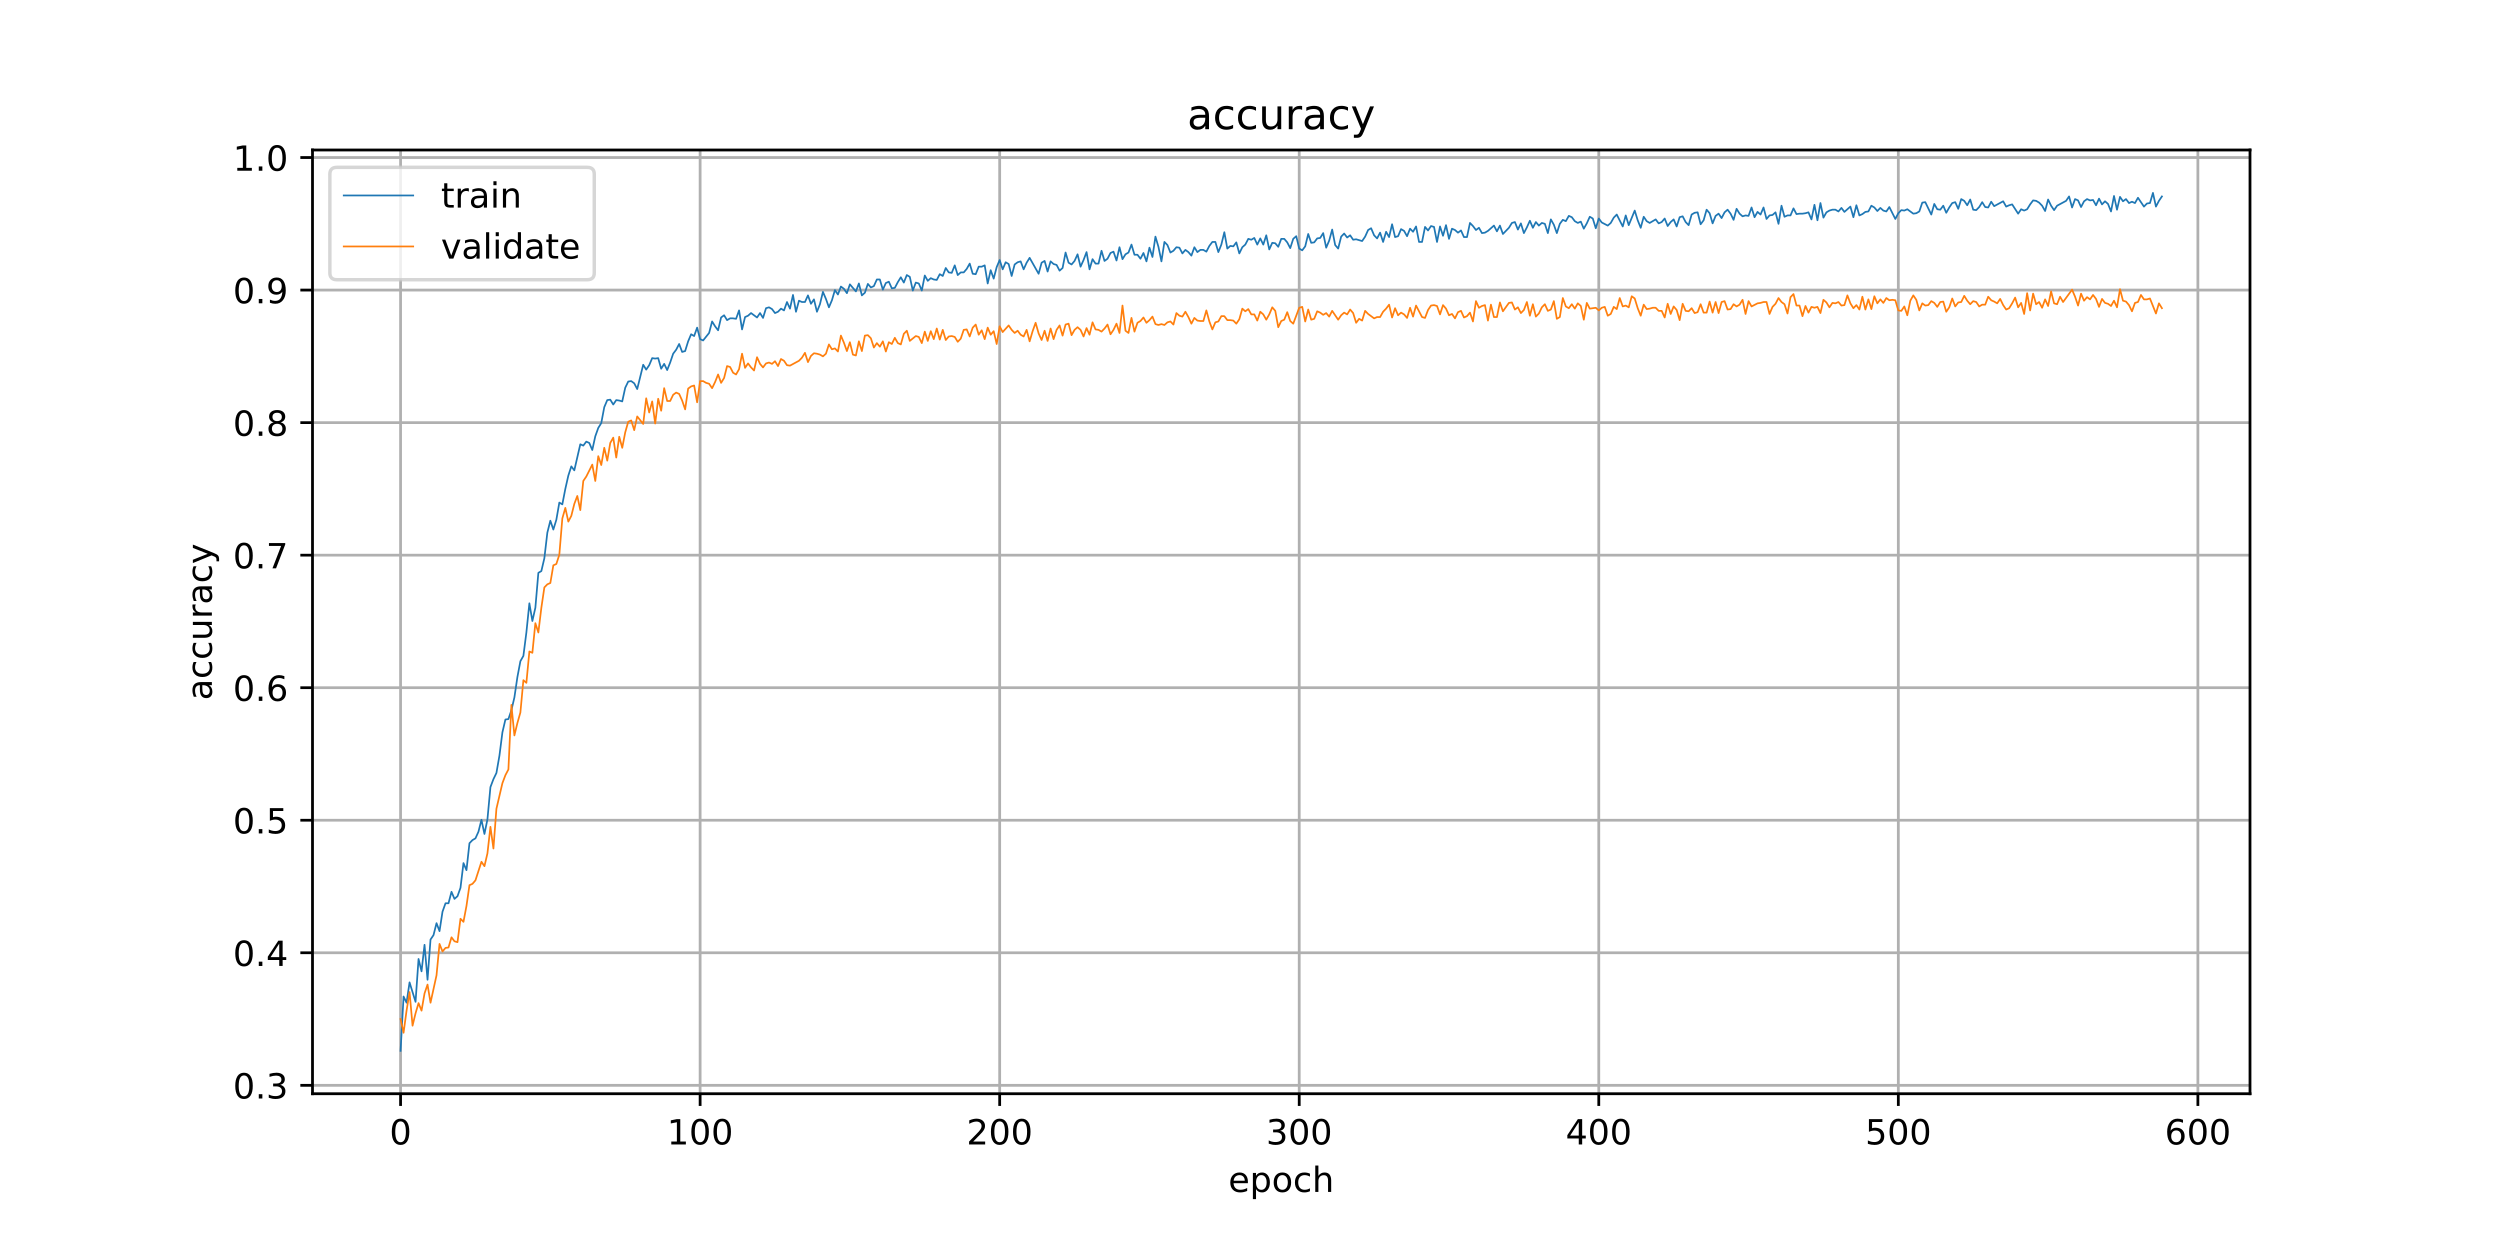 <?xml version="1.0" encoding="utf-8" standalone="no"?>
<!DOCTYPE svg PUBLIC "-//W3C//DTD SVG 1.1//EN"
  "http://www.w3.org/Graphics/SVG/1.1/DTD/svg11.dtd">
<!-- Created with matplotlib (https://matplotlib.org/) -->
<svg height="360pt" version="1.1" viewBox="0 0 720 360" width="720pt" xmlns="http://www.w3.org/2000/svg" xmlns:xlink="http://www.w3.org/1999/xlink">
 <defs>
  <style type="text/css">
*{stroke-linecap:butt;stroke-linejoin:round;}
  </style>
 </defs>
 <g id="figure_1">
  <g id="patch_1">
   <path d="M 0 360 
L 720 360 
L 720 0 
L 0 0 
z
" style="fill:#ffffff;"/>
  </g>
  <g id="axes_1">
   <g id="patch_2">
    <path d="M 90 315 
L 648 315 
L 648 43.2 
L 90 43.2 
z
" style="fill:#ffffff;"/>
   </g>
   <g id="matplotlib.axis_1">
    <g id="xtick_1">
     <g id="line2d_1">
      <path clip-path="url(#pebbaf0f9ed)" d="M 115.364 315 
L 115.364 43.2 
" style="fill:none;stroke:#b0b0b0;stroke-linecap:square;stroke-width:0.8;"/>
     </g>
     <g id="line2d_2">
      <defs>
       <path d="M 0 0 
L 0 3.5 
" id="m7ddfac16d2" style="stroke:#000000;stroke-width:0.8;"/>
      </defs>
      <g>
       <use style="stroke:#000000;stroke-width:0.8;" x="115.364" xlink:href="#m7ddfac16d2" y="315"/>
      </g>
     </g>
     <g id="text_1">
      <!-- 0 -->
      <defs>
       <path d="M 31.781 66.406 
Q 24.172 66.406 20.328 58.906 
Q 16.5 51.422 16.5 36.375 
Q 16.5 21.391 20.328 13.891 
Q 24.172 6.391 31.781 6.391 
Q 39.453 6.391 43.281 13.891 
Q 47.125 21.391 47.125 36.375 
Q 47.125 51.422 43.281 58.906 
Q 39.453 66.406 31.781 66.406 
z
M 31.781 74.219 
Q 44.047 74.219 50.516 64.516 
Q 56.984 54.828 56.984 36.375 
Q 56.984 17.969 50.516 8.266 
Q 44.047 -1.422 31.781 -1.422 
Q 19.531 -1.422 13.062 8.266 
Q 6.594 17.969 6.594 36.375 
Q 6.594 54.828 13.062 64.516 
Q 19.531 74.219 31.781 74.219 
z
" id="DejaVuSans-48"/>
      </defs>
      <g transform="translate(112.182 329.598)scale(0.1 -0.1)">
       <use xlink:href="#DejaVuSans-48"/>
      </g>
     </g>
    </g>
    <g id="xtick_2">
     <g id="line2d_3">
      <path clip-path="url(#pebbaf0f9ed)" d="M 201.635 315 
L 201.635 43.2 
" style="fill:none;stroke:#b0b0b0;stroke-linecap:square;stroke-width:0.8;"/>
     </g>
     <g id="line2d_4">
      <g>
       <use style="stroke:#000000;stroke-width:0.8;" x="201.635" xlink:href="#m7ddfac16d2" y="315"/>
      </g>
     </g>
     <g id="text_2">
      <!-- 100 -->
      <defs>
       <path d="M 12.406 8.297 
L 28.516 8.297 
L 28.516 63.922 
L 10.984 60.406 
L 10.984 69.391 
L 28.422 72.906 
L 38.281 72.906 
L 38.281 8.297 
L 54.391 8.297 
L 54.391 0 
L 12.406 0 
z
" id="DejaVuSans-49"/>
      </defs>
      <g transform="translate(192.091 329.598)scale(0.1 -0.1)">
       <use xlink:href="#DejaVuSans-49"/>
       <use x="63.623" xlink:href="#DejaVuSans-48"/>
       <use x="127.246" xlink:href="#DejaVuSans-48"/>
      </g>
     </g>
    </g>
    <g id="xtick_3">
     <g id="line2d_5">
      <path clip-path="url(#pebbaf0f9ed)" d="M 287.905 315 
L 287.905 43.2 
" style="fill:none;stroke:#b0b0b0;stroke-linecap:square;stroke-width:0.8;"/>
     </g>
     <g id="line2d_6">
      <g>
       <use style="stroke:#000000;stroke-width:0.8;" x="287.905" xlink:href="#m7ddfac16d2" y="315"/>
      </g>
     </g>
     <g id="text_3">
      <!-- 200 -->
      <defs>
       <path d="M 19.188 8.297 
L 53.609 8.297 
L 53.609 0 
L 7.328 0 
L 7.328 8.297 
Q 12.938 14.109 22.625 23.891 
Q 32.328 33.688 34.812 36.531 
Q 39.547 41.844 41.422 45.531 
Q 43.312 49.219 43.312 52.781 
Q 43.312 58.594 39.234 62.25 
Q 35.156 65.922 28.609 65.922 
Q 23.969 65.922 18.812 64.312 
Q 13.672 62.703 7.812 59.422 
L 7.812 69.391 
Q 13.766 71.781 18.938 73 
Q 24.125 74.219 28.422 74.219 
Q 39.75 74.219 46.484 68.547 
Q 53.219 62.891 53.219 53.422 
Q 53.219 48.922 51.531 44.891 
Q 49.859 40.875 45.406 35.406 
Q 44.188 33.984 37.641 27.219 
Q 31.109 20.453 19.188 8.297 
z
" id="DejaVuSans-50"/>
      </defs>
      <g transform="translate(278.362 329.598)scale(0.1 -0.1)">
       <use xlink:href="#DejaVuSans-50"/>
       <use x="63.623" xlink:href="#DejaVuSans-48"/>
       <use x="127.246" xlink:href="#DejaVuSans-48"/>
      </g>
     </g>
    </g>
    <g id="xtick_4">
     <g id="line2d_7">
      <path clip-path="url(#pebbaf0f9ed)" d="M 374.176 315 
L 374.176 43.2 
" style="fill:none;stroke:#b0b0b0;stroke-linecap:square;stroke-width:0.8;"/>
     </g>
     <g id="line2d_8">
      <g>
       <use style="stroke:#000000;stroke-width:0.8;" x="374.176" xlink:href="#m7ddfac16d2" y="315"/>
      </g>
     </g>
     <g id="text_4">
      <!-- 300 -->
      <defs>
       <path d="M 40.578 39.312 
Q 47.656 37.797 51.625 33 
Q 55.609 28.219 55.609 21.188 
Q 55.609 10.406 48.188 4.484 
Q 40.766 -1.422 27.094 -1.422 
Q 22.516 -1.422 17.656 -0.516 
Q 12.797 0.391 7.625 2.203 
L 7.625 11.719 
Q 11.719 9.328 16.594 8.109 
Q 21.484 6.891 26.812 6.891 
Q 36.078 6.891 40.938 10.547 
Q 45.797 14.203 45.797 21.188 
Q 45.797 27.641 41.281 31.266 
Q 36.766 34.906 28.719 34.906 
L 20.219 34.906 
L 20.219 43.016 
L 29.109 43.016 
Q 36.375 43.016 40.234 45.922 
Q 44.094 48.828 44.094 54.297 
Q 44.094 59.906 40.109 62.906 
Q 36.141 65.922 28.719 65.922 
Q 24.656 65.922 20.016 65.031 
Q 15.375 64.156 9.812 62.312 
L 9.812 71.094 
Q 15.438 72.656 20.344 73.438 
Q 25.25 74.219 29.594 74.219 
Q 40.828 74.219 47.359 69.109 
Q 53.906 64.016 53.906 55.328 
Q 53.906 49.266 50.438 45.094 
Q 46.969 40.922 40.578 39.312 
z
" id="DejaVuSans-51"/>
      </defs>
      <g transform="translate(364.633 329.598)scale(0.1 -0.1)">
       <use xlink:href="#DejaVuSans-51"/>
       <use x="63.623" xlink:href="#DejaVuSans-48"/>
       <use x="127.246" xlink:href="#DejaVuSans-48"/>
      </g>
     </g>
    </g>
    <g id="xtick_5">
     <g id="line2d_9">
      <path clip-path="url(#pebbaf0f9ed)" d="M 460.447 315 
L 460.447 43.2 
" style="fill:none;stroke:#b0b0b0;stroke-linecap:square;stroke-width:0.8;"/>
     </g>
     <g id="line2d_10">
      <g>
       <use style="stroke:#000000;stroke-width:0.8;" x="460.447" xlink:href="#m7ddfac16d2" y="315"/>
      </g>
     </g>
     <g id="text_5">
      <!-- 400 -->
      <defs>
       <path d="M 37.797 64.312 
L 12.891 25.391 
L 37.797 25.391 
z
M 35.203 72.906 
L 47.609 72.906 
L 47.609 25.391 
L 58.016 25.391 
L 58.016 17.188 
L 47.609 17.188 
L 47.609 0 
L 37.797 0 
L 37.797 17.188 
L 4.891 17.188 
L 4.891 26.703 
z
" id="DejaVuSans-52"/>
      </defs>
      <g transform="translate(450.903 329.598)scale(0.1 -0.1)">
       <use xlink:href="#DejaVuSans-52"/>
       <use x="63.623" xlink:href="#DejaVuSans-48"/>
       <use x="127.246" xlink:href="#DejaVuSans-48"/>
      </g>
     </g>
    </g>
    <g id="xtick_6">
     <g id="line2d_11">
      <path clip-path="url(#pebbaf0f9ed)" d="M 546.718 315 
L 546.718 43.2 
" style="fill:none;stroke:#b0b0b0;stroke-linecap:square;stroke-width:0.8;"/>
     </g>
     <g id="line2d_12">
      <g>
       <use style="stroke:#000000;stroke-width:0.8;" x="546.718" xlink:href="#m7ddfac16d2" y="315"/>
      </g>
     </g>
     <g id="text_6">
      <!-- 500 -->
      <defs>
       <path d="M 10.797 72.906 
L 49.516 72.906 
L 49.516 64.594 
L 19.828 64.594 
L 19.828 46.734 
Q 21.969 47.469 24.109 47.828 
Q 26.266 48.188 28.422 48.188 
Q 40.625 48.188 47.75 41.5 
Q 54.891 34.812 54.891 23.391 
Q 54.891 11.625 47.562 5.094 
Q 40.234 -1.422 26.906 -1.422 
Q 22.312 -1.422 17.547 -0.641 
Q 12.797 0.141 7.719 1.703 
L 7.719 11.625 
Q 12.109 9.234 16.797 8.062 
Q 21.484 6.891 26.703 6.891 
Q 35.156 6.891 40.078 11.328 
Q 45.016 15.766 45.016 23.391 
Q 45.016 31 40.078 35.438 
Q 35.156 39.891 26.703 39.891 
Q 22.75 39.891 18.812 39.016 
Q 14.891 38.141 10.797 36.281 
z
" id="DejaVuSans-53"/>
      </defs>
      <g transform="translate(537.174 329.598)scale(0.1 -0.1)">
       <use xlink:href="#DejaVuSans-53"/>
       <use x="63.623" xlink:href="#DejaVuSans-48"/>
       <use x="127.246" xlink:href="#DejaVuSans-48"/>
      </g>
     </g>
    </g>
    <g id="xtick_7">
     <g id="line2d_13">
      <path clip-path="url(#pebbaf0f9ed)" d="M 632.989 315 
L 632.989 43.2 
" style="fill:none;stroke:#b0b0b0;stroke-linecap:square;stroke-width:0.8;"/>
     </g>
     <g id="line2d_14">
      <g>
       <use style="stroke:#000000;stroke-width:0.8;" x="632.989" xlink:href="#m7ddfac16d2" y="315"/>
      </g>
     </g>
     <g id="text_7">
      <!-- 600 -->
      <defs>
       <path d="M 33.016 40.375 
Q 26.375 40.375 22.484 35.828 
Q 18.609 31.297 18.609 23.391 
Q 18.609 15.531 22.484 10.953 
Q 26.375 6.391 33.016 6.391 
Q 39.656 6.391 43.531 10.953 
Q 47.406 15.531 47.406 23.391 
Q 47.406 31.297 43.531 35.828 
Q 39.656 40.375 33.016 40.375 
z
M 52.594 71.297 
L 52.594 62.312 
Q 48.875 64.062 45.094 64.984 
Q 41.312 65.922 37.594 65.922 
Q 27.828 65.922 22.672 59.328 
Q 17.531 52.734 16.797 39.406 
Q 19.672 43.656 24.016 45.922 
Q 28.375 48.188 33.594 48.188 
Q 44.578 48.188 50.953 41.516 
Q 57.328 34.859 57.328 23.391 
Q 57.328 12.156 50.688 5.359 
Q 44.047 -1.422 33.016 -1.422 
Q 20.359 -1.422 13.672 8.266 
Q 6.984 17.969 6.984 36.375 
Q 6.984 53.656 15.188 63.938 
Q 23.391 74.219 37.203 74.219 
Q 40.922 74.219 44.703 73.484 
Q 48.484 72.75 52.594 71.297 
z
" id="DejaVuSans-54"/>
      </defs>
      <g transform="translate(623.445 329.598)scale(0.1 -0.1)">
       <use xlink:href="#DejaVuSans-54"/>
       <use x="63.623" xlink:href="#DejaVuSans-48"/>
       <use x="127.246" xlink:href="#DejaVuSans-48"/>
      </g>
     </g>
    </g>
    <g id="text_8">
     <!-- epoch -->
     <defs>
      <path d="M 56.203 29.594 
L 56.203 25.203 
L 14.891 25.203 
Q 15.484 15.922 20.484 11.062 
Q 25.484 6.203 34.422 6.203 
Q 39.594 6.203 44.453 7.469 
Q 49.312 8.734 54.109 11.281 
L 54.109 2.781 
Q 49.266 0.734 44.188 -0.344 
Q 39.109 -1.422 33.891 -1.422 
Q 20.797 -1.422 13.156 6.188 
Q 5.516 13.812 5.516 26.812 
Q 5.516 40.234 12.766 48.109 
Q 20.016 56 32.328 56 
Q 43.359 56 49.781 48.891 
Q 56.203 41.797 56.203 29.594 
z
M 47.219 32.234 
Q 47.125 39.594 43.094 43.984 
Q 39.062 48.391 32.422 48.391 
Q 24.906 48.391 20.391 44.141 
Q 15.875 39.891 15.188 32.172 
z
" id="DejaVuSans-101"/>
      <path d="M 18.109 8.203 
L 18.109 -20.797 
L 9.078 -20.797 
L 9.078 54.688 
L 18.109 54.688 
L 18.109 46.391 
Q 20.953 51.266 25.266 53.625 
Q 29.594 56 35.594 56 
Q 45.562 56 51.781 48.094 
Q 58.016 40.188 58.016 27.297 
Q 58.016 14.406 51.781 6.484 
Q 45.562 -1.422 35.594 -1.422 
Q 29.594 -1.422 25.266 0.953 
Q 20.953 3.328 18.109 8.203 
z
M 48.688 27.297 
Q 48.688 37.203 44.609 42.844 
Q 40.531 48.484 33.406 48.484 
Q 26.266 48.484 22.188 42.844 
Q 18.109 37.203 18.109 27.297 
Q 18.109 17.391 22.188 11.75 
Q 26.266 6.109 33.406 6.109 
Q 40.531 6.109 44.609 11.75 
Q 48.688 17.391 48.688 27.297 
z
" id="DejaVuSans-112"/>
      <path d="M 30.609 48.391 
Q 23.391 48.391 19.188 42.75 
Q 14.984 37.109 14.984 27.297 
Q 14.984 17.484 19.156 11.844 
Q 23.344 6.203 30.609 6.203 
Q 37.797 6.203 41.984 11.859 
Q 46.188 17.531 46.188 27.297 
Q 46.188 37.016 41.984 42.703 
Q 37.797 48.391 30.609 48.391 
z
M 30.609 56 
Q 42.328 56 49.016 48.375 
Q 55.719 40.766 55.719 27.297 
Q 55.719 13.875 49.016 6.219 
Q 42.328 -1.422 30.609 -1.422 
Q 18.844 -1.422 12.172 6.219 
Q 5.516 13.875 5.516 27.297 
Q 5.516 40.766 12.172 48.375 
Q 18.844 56 30.609 56 
z
" id="DejaVuSans-111"/>
      <path d="M 48.781 52.594 
L 48.781 44.188 
Q 44.969 46.297 41.141 47.344 
Q 37.312 48.391 33.406 48.391 
Q 24.656 48.391 19.812 42.844 
Q 14.984 37.312 14.984 27.297 
Q 14.984 17.281 19.812 11.734 
Q 24.656 6.203 33.406 6.203 
Q 37.312 6.203 41.141 7.25 
Q 44.969 8.297 48.781 10.406 
L 48.781 2.094 
Q 45.016 0.344 40.984 -0.531 
Q 36.969 -1.422 32.422 -1.422 
Q 20.062 -1.422 12.781 6.344 
Q 5.516 14.109 5.516 27.297 
Q 5.516 40.672 12.859 48.328 
Q 20.219 56 33.016 56 
Q 37.156 56 41.109 55.141 
Q 45.062 54.297 48.781 52.594 
z
" id="DejaVuSans-99"/>
      <path d="M 54.891 33.016 
L 54.891 0 
L 45.906 0 
L 45.906 32.719 
Q 45.906 40.484 42.875 44.328 
Q 39.844 48.188 33.797 48.188 
Q 26.516 48.188 22.312 43.547 
Q 18.109 38.922 18.109 30.906 
L 18.109 0 
L 9.078 0 
L 9.078 75.984 
L 18.109 75.984 
L 18.109 46.188 
Q 21.344 51.125 25.703 53.562 
Q 30.078 56 35.797 56 
Q 45.219 56 50.047 50.172 
Q 54.891 44.344 54.891 33.016 
z
" id="DejaVuSans-104"/>
     </defs>
     <g transform="translate(353.772 343.277)scale(0.1 -0.1)">
      <use xlink:href="#DejaVuSans-101"/>
      <use x="61.523" xlink:href="#DejaVuSans-112"/>
      <use x="125" xlink:href="#DejaVuSans-111"/>
      <use x="186.182" xlink:href="#DejaVuSans-99"/>
      <use x="241.162" xlink:href="#DejaVuSans-104"/>
     </g>
    </g>
   </g>
   <g id="matplotlib.axis_2">
    <g id="ytick_1">
     <g id="line2d_15">
      <path clip-path="url(#pebbaf0f9ed)" d="M 90 312.57 
L 648 312.57 
" style="fill:none;stroke:#b0b0b0;stroke-linecap:square;stroke-width:0.8;"/>
     </g>
     <g id="line2d_16">
      <defs>
       <path d="M 0 0 
L -3.5 0 
" id="m7f310c6f1a" style="stroke:#000000;stroke-width:0.8;"/>
      </defs>
      <g>
       <use style="stroke:#000000;stroke-width:0.8;" x="90" xlink:href="#m7f310c6f1a" y="312.57"/>
      </g>
     </g>
     <g id="text_9">
      <!-- 0.3 -->
      <defs>
       <path d="M 10.688 12.406 
L 21 12.406 
L 21 0 
L 10.688 0 
z
" id="DejaVuSans-46"/>
      </defs>
      <g transform="translate(67.097 316.369)scale(0.1 -0.1)">
       <use xlink:href="#DejaVuSans-48"/>
       <use x="63.623" xlink:href="#DejaVuSans-46"/>
       <use x="95.41" xlink:href="#DejaVuSans-51"/>
      </g>
     </g>
    </g>
    <g id="ytick_2">
     <g id="line2d_17">
      <path clip-path="url(#pebbaf0f9ed)" d="M 90 274.399 
L 648 274.399 
" style="fill:none;stroke:#b0b0b0;stroke-linecap:square;stroke-width:0.8;"/>
     </g>
     <g id="line2d_18">
      <g>
       <use style="stroke:#000000;stroke-width:0.8;" x="90" xlink:href="#m7f310c6f1a" y="274.399"/>
      </g>
     </g>
     <g id="text_10">
      <!-- 0.4 -->
      <g transform="translate(67.097 278.198)scale(0.1 -0.1)">
       <use xlink:href="#DejaVuSans-48"/>
       <use x="63.623" xlink:href="#DejaVuSans-46"/>
       <use x="95.41" xlink:href="#DejaVuSans-52"/>
      </g>
     </g>
    </g>
    <g id="ytick_3">
     <g id="line2d_19">
      <path clip-path="url(#pebbaf0f9ed)" d="M 90 236.229 
L 648 236.229 
" style="fill:none;stroke:#b0b0b0;stroke-linecap:square;stroke-width:0.8;"/>
     </g>
     <g id="line2d_20">
      <g>
       <use style="stroke:#000000;stroke-width:0.8;" x="90" xlink:href="#m7f310c6f1a" y="236.229"/>
      </g>
     </g>
     <g id="text_11">
      <!-- 0.5 -->
      <g transform="translate(67.097 240.028)scale(0.1 -0.1)">
       <use xlink:href="#DejaVuSans-48"/>
       <use x="63.623" xlink:href="#DejaVuSans-46"/>
       <use x="95.41" xlink:href="#DejaVuSans-53"/>
      </g>
     </g>
    </g>
    <g id="ytick_4">
     <g id="line2d_21">
      <path clip-path="url(#pebbaf0f9ed)" d="M 90 198.058 
L 648 198.058 
" style="fill:none;stroke:#b0b0b0;stroke-linecap:square;stroke-width:0.8;"/>
     </g>
     <g id="line2d_22">
      <g>
       <use style="stroke:#000000;stroke-width:0.8;" x="90" xlink:href="#m7f310c6f1a" y="198.058"/>
      </g>
     </g>
     <g id="text_12">
      <!-- 0.6 -->
      <g transform="translate(67.097 201.857)scale(0.1 -0.1)">
       <use xlink:href="#DejaVuSans-48"/>
       <use x="63.623" xlink:href="#DejaVuSans-46"/>
       <use x="95.41" xlink:href="#DejaVuSans-54"/>
      </g>
     </g>
    </g>
    <g id="ytick_5">
     <g id="line2d_23">
      <path clip-path="url(#pebbaf0f9ed)" d="M 90 159.887 
L 648 159.887 
" style="fill:none;stroke:#b0b0b0;stroke-linecap:square;stroke-width:0.8;"/>
     </g>
     <g id="line2d_24">
      <g>
       <use style="stroke:#000000;stroke-width:0.8;" x="90" xlink:href="#m7f310c6f1a" y="159.887"/>
      </g>
     </g>
     <g id="text_13">
      <!-- 0.7 -->
      <defs>
       <path d="M 8.203 72.906 
L 55.078 72.906 
L 55.078 68.703 
L 28.609 0 
L 18.312 0 
L 43.219 64.594 
L 8.203 64.594 
z
" id="DejaVuSans-55"/>
      </defs>
      <g transform="translate(67.097 163.687)scale(0.1 -0.1)">
       <use xlink:href="#DejaVuSans-48"/>
       <use x="63.623" xlink:href="#DejaVuSans-46"/>
       <use x="95.41" xlink:href="#DejaVuSans-55"/>
      </g>
     </g>
    </g>
    <g id="ytick_6">
     <g id="line2d_25">
      <path clip-path="url(#pebbaf0f9ed)" d="M 90 121.717 
L 648 121.717 
" style="fill:none;stroke:#b0b0b0;stroke-linecap:square;stroke-width:0.8;"/>
     </g>
     <g id="line2d_26">
      <g>
       <use style="stroke:#000000;stroke-width:0.8;" x="90" xlink:href="#m7f310c6f1a" y="121.717"/>
      </g>
     </g>
     <g id="text_14">
      <!-- 0.8 -->
      <defs>
       <path d="M 31.781 34.625 
Q 24.75 34.625 20.719 30.859 
Q 16.703 27.094 16.703 20.516 
Q 16.703 13.922 20.719 10.156 
Q 24.75 6.391 31.781 6.391 
Q 38.812 6.391 42.859 10.172 
Q 46.922 13.969 46.922 20.516 
Q 46.922 27.094 42.891 30.859 
Q 38.875 34.625 31.781 34.625 
z
M 21.922 38.812 
Q 15.578 40.375 12.031 44.719 
Q 8.5 49.078 8.5 55.328 
Q 8.5 64.062 14.719 69.141 
Q 20.953 74.219 31.781 74.219 
Q 42.672 74.219 48.875 69.141 
Q 55.078 64.062 55.078 55.328 
Q 55.078 49.078 51.531 44.719 
Q 48 40.375 41.703 38.812 
Q 48.828 37.156 52.797 32.312 
Q 56.781 27.484 56.781 20.516 
Q 56.781 9.906 50.312 4.234 
Q 43.844 -1.422 31.781 -1.422 
Q 19.734 -1.422 13.25 4.234 
Q 6.781 9.906 6.781 20.516 
Q 6.781 27.484 10.781 32.312 
Q 14.797 37.156 21.922 38.812 
z
M 18.312 54.391 
Q 18.312 48.734 21.844 45.562 
Q 25.391 42.391 31.781 42.391 
Q 38.141 42.391 41.719 45.562 
Q 45.312 48.734 45.312 54.391 
Q 45.312 60.062 41.719 63.234 
Q 38.141 66.406 31.781 66.406 
Q 25.391 66.406 21.844 63.234 
Q 18.312 60.062 18.312 54.391 
z
" id="DejaVuSans-56"/>
      </defs>
      <g transform="translate(67.097 125.516)scale(0.1 -0.1)">
       <use xlink:href="#DejaVuSans-48"/>
       <use x="63.623" xlink:href="#DejaVuSans-46"/>
       <use x="95.41" xlink:href="#DejaVuSans-56"/>
      </g>
     </g>
    </g>
    <g id="ytick_7">
     <g id="line2d_27">
      <path clip-path="url(#pebbaf0f9ed)" d="M 90 83.546 
L 648 83.546 
" style="fill:none;stroke:#b0b0b0;stroke-linecap:square;stroke-width:0.8;"/>
     </g>
     <g id="line2d_28">
      <g>
       <use style="stroke:#000000;stroke-width:0.8;" x="90" xlink:href="#m7f310c6f1a" y="83.546"/>
      </g>
     </g>
     <g id="text_15">
      <!-- 0.9 -->
      <defs>
       <path d="M 10.984 1.516 
L 10.984 10.5 
Q 14.703 8.734 18.5 7.812 
Q 22.312 6.891 25.984 6.891 
Q 35.75 6.891 40.891 13.453 
Q 46.047 20.016 46.781 33.406 
Q 43.953 29.203 39.594 26.953 
Q 35.25 24.703 29.984 24.703 
Q 19.047 24.703 12.672 31.312 
Q 6.297 37.938 6.297 49.422 
Q 6.297 60.641 12.938 67.422 
Q 19.578 74.219 30.609 74.219 
Q 43.266 74.219 49.922 64.516 
Q 56.594 54.828 56.594 36.375 
Q 56.594 19.141 48.406 8.859 
Q 40.234 -1.422 26.422 -1.422 
Q 22.703 -1.422 18.891 -0.688 
Q 15.094 0.047 10.984 1.516 
z
M 30.609 32.422 
Q 37.25 32.422 41.125 36.953 
Q 45.016 41.5 45.016 49.422 
Q 45.016 57.281 41.125 61.844 
Q 37.25 66.406 30.609 66.406 
Q 23.969 66.406 20.094 61.844 
Q 16.219 57.281 16.219 49.422 
Q 16.219 41.5 20.094 36.953 
Q 23.969 32.422 30.609 32.422 
z
" id="DejaVuSans-57"/>
      </defs>
      <g transform="translate(67.097 87.346)scale(0.1 -0.1)">
       <use xlink:href="#DejaVuSans-48"/>
       <use x="63.623" xlink:href="#DejaVuSans-46"/>
       <use x="95.41" xlink:href="#DejaVuSans-57"/>
      </g>
     </g>
    </g>
    <g id="ytick_8">
     <g id="line2d_29">
      <path clip-path="url(#pebbaf0f9ed)" d="M 90 45.376 
L 648 45.376 
" style="fill:none;stroke:#b0b0b0;stroke-linecap:square;stroke-width:0.8;"/>
     </g>
     <g id="line2d_30">
      <g>
       <use style="stroke:#000000;stroke-width:0.8;" x="90" xlink:href="#m7f310c6f1a" y="45.376"/>
      </g>
     </g>
     <g id="text_16">
      <!-- 1.0 -->
      <g transform="translate(67.097 49.175)scale(0.1 -0.1)">
       <use xlink:href="#DejaVuSans-49"/>
       <use x="63.623" xlink:href="#DejaVuSans-46"/>
       <use x="95.41" xlink:href="#DejaVuSans-48"/>
      </g>
     </g>
    </g>
    <g id="text_17">
     <!-- accuracy -->
     <defs>
      <path d="M 34.281 27.484 
Q 23.391 27.484 19.188 25 
Q 14.984 22.516 14.984 16.5 
Q 14.984 11.719 18.141 8.906 
Q 21.297 6.109 26.703 6.109 
Q 34.188 6.109 38.703 11.406 
Q 43.219 16.703 43.219 25.484 
L 43.219 27.484 
z
M 52.203 31.203 
L 52.203 0 
L 43.219 0 
L 43.219 8.297 
Q 40.141 3.328 35.547 0.953 
Q 30.953 -1.422 24.312 -1.422 
Q 15.922 -1.422 10.953 3.297 
Q 6 8.016 6 15.922 
Q 6 25.141 12.172 29.828 
Q 18.359 34.516 30.609 34.516 
L 43.219 34.516 
L 43.219 35.406 
Q 43.219 41.609 39.141 45 
Q 35.062 48.391 27.688 48.391 
Q 23 48.391 18.547 47.266 
Q 14.109 46.141 10.016 43.891 
L 10.016 52.203 
Q 14.938 54.109 19.578 55.047 
Q 24.219 56 28.609 56 
Q 40.484 56 46.344 49.844 
Q 52.203 43.703 52.203 31.203 
z
" id="DejaVuSans-97"/>
      <path d="M 8.5 21.578 
L 8.5 54.688 
L 17.484 54.688 
L 17.484 21.922 
Q 17.484 14.156 20.5 10.266 
Q 23.531 6.391 29.594 6.391 
Q 36.859 6.391 41.078 11.031 
Q 45.312 15.672 45.312 23.688 
L 45.312 54.688 
L 54.297 54.688 
L 54.297 0 
L 45.312 0 
L 45.312 8.406 
Q 42.047 3.422 37.719 1 
Q 33.406 -1.422 27.688 -1.422 
Q 18.266 -1.422 13.375 4.438 
Q 8.5 10.297 8.5 21.578 
z
M 31.109 56 
z
" id="DejaVuSans-117"/>
      <path d="M 41.109 46.297 
Q 39.594 47.172 37.812 47.578 
Q 36.031 48 33.891 48 
Q 26.266 48 22.188 43.047 
Q 18.109 38.094 18.109 28.812 
L 18.109 0 
L 9.078 0 
L 9.078 54.688 
L 18.109 54.688 
L 18.109 46.188 
Q 20.953 51.172 25.484 53.578 
Q 30.031 56 36.531 56 
Q 37.453 56 38.578 55.875 
Q 39.703 55.766 41.062 55.516 
z
" id="DejaVuSans-114"/>
      <path d="M 32.172 -5.078 
Q 28.375 -14.844 24.75 -17.812 
Q 21.141 -20.797 15.094 -20.797 
L 7.906 -20.797 
L 7.906 -13.281 
L 13.188 -13.281 
Q 16.891 -13.281 18.938 -11.516 
Q 21 -9.766 23.484 -3.219 
L 25.094 0.875 
L 2.984 54.688 
L 12.5 54.688 
L 29.594 11.922 
L 46.688 54.688 
L 56.203 54.688 
z
" id="DejaVuSans-121"/>
     </defs>
     <g transform="translate(61.017 201.659)rotate(-90)scale(0.1 -0.1)">
      <use xlink:href="#DejaVuSans-97"/>
      <use x="61.279" xlink:href="#DejaVuSans-99"/>
      <use x="116.26" xlink:href="#DejaVuSans-99"/>
      <use x="171.24" xlink:href="#DejaVuSans-117"/>
      <use x="234.619" xlink:href="#DejaVuSans-114"/>
      <use x="275.732" xlink:href="#DejaVuSans-97"/>
      <use x="337.012" xlink:href="#DejaVuSans-99"/>
      <use x="391.992" xlink:href="#DejaVuSans-121"/>
     </g>
    </g>
   </g>
   <g id="line2d_31">
    <path clip-path="url(#pebbaf0f9ed)" d="M 115.364 302.645 
L 116.226 286.996 
L 117.089 288.777 
L 117.952 282.924 
L 119.677 288.522 
L 120.54 276.181 
L 121.403 279.743 
L 122.265 272.109 
L 123.128 282.161 
L 123.991 270.582 
L 124.853 269.31 
L 125.716 265.874 
L 126.579 268.165 
L 127.442 262.566 
L 128.304 260.149 
L 129.167 260.149 
L 130.03 256.841 
L 130.892 258.877 
L 131.755 258.113 
L 132.618 255.696 
L 133.481 248.57 
L 134.343 250.606 
L 135.206 242.845 
L 136.069 241.954 
L 136.931 241.445 
L 137.794 239.537 
L 138.657 236.101 
L 139.519 240.173 
L 140.382 235.974 
L 141.245 226.686 
L 142.108 224.396 
L 142.97 222.614 
L 143.833 217.652 
L 144.696 210.909 
L 145.558 207.219 
L 146.421 207.092 
L 147.284 204.547 
L 148.147 200.857 
L 149.009 195.004 
L 149.872 190.424 
L 150.735 188.897 
L 151.597 182.154 
L 152.46 173.756 
L 153.323 178.846 
L 154.186 175.028 
L 155.048 164.977 
L 155.911 164.468 
L 156.774 160.778 
L 157.636 153.398 
L 158.499 149.963 
L 159.362 152.508 
L 160.224 149.709 
L 161.087 144.746 
L 161.95 145.255 
L 162.813 140.802 
L 163.675 136.985 
L 164.538 134.313 
L 165.401 135.458 
L 167.126 127.951 
L 167.989 128.333 
L 168.852 127.188 
L 169.714 127.57 
L 170.577 129.605 
L 171.44 125.661 
L 172.302 123.244 
L 173.165 121.844 
L 174.028 117.264 
L 174.891 115.228 
L 175.753 115.101 
L 176.616 116.5 
L 177.479 115.228 
L 178.341 115.355 
L 179.204 115.61 
L 180.067 111.665 
L 180.929 109.884 
L 181.792 109.757 
L 182.655 110.393 
L 183.518 112.047 
L 185.243 105.049 
L 186.106 106.449 
L 186.968 105.176 
L 187.831 103.141 
L 188.694 103.268 
L 189.557 103.141 
L 190.419 106.194 
L 191.282 104.795 
L 192.145 106.576 
L 193.007 104.413 
L 193.87 101.868 
L 194.733 100.723 
L 195.596 99.069 
L 196.458 101.359 
L 197.321 101.105 
L 198.184 98.306 
L 199.046 96.27 
L 199.909 96.779 
L 200.772 94.361 
L 201.635 97.669 
L 202.497 98.051 
L 204.223 95.888 
L 205.085 92.58 
L 205.948 93.98 
L 206.811 95.125 
L 207.673 91.435 
L 208.536 90.799 
L 209.399 92.198 
L 210.262 91.689 
L 211.124 91.689 
L 211.987 91.817 
L 212.85 89.399 
L 213.712 94.87 
L 214.575 91.308 
L 215.438 90.926 
L 216.301 90.163 
L 218.026 91.435 
L 218.889 90.163 
L 219.751 91.562 
L 220.614 88.763 
L 221.477 88.508 
L 222.34 89.017 
L 223.202 90.163 
L 224.065 89.781 
L 224.928 88.89 
L 225.79 89.399 
L 226.653 86.982 
L 227.516 88.89 
L 228.378 84.946 
L 229.241 89.781 
L 230.104 86.6 
L 230.967 86.982 
L 231.829 86.982 
L 232.692 85.073 
L 233.555 87.491 
L 234.417 86.218 
L 235.28 89.781 
L 236.143 87.618 
L 237.006 84.055 
L 237.868 86.091 
L 238.731 88.508 
L 239.594 86.473 
L 240.456 83.546 
L 241.319 84.819 
L 242.182 82.528 
L 243.045 83.165 
L 243.907 84.437 
L 244.77 81.892 
L 246.495 83.928 
L 247.358 81.638 
L 248.221 85.073 
L 249.083 84.31 
L 249.946 81.765 
L 250.809 82.783 
L 251.672 82.401 
L 252.534 80.493 
L 253.397 80.493 
L 254.26 83.419 
L 255.122 81.511 
L 255.985 81.129 
L 256.848 83.037 
L 257.711 82.91 
L 258.573 81.256 
L 259.436 79.856 
L 260.299 81.383 
L 261.161 79.22 
L 262.024 79.729 
L 262.887 83.674 
L 263.75 81.383 
L 264.612 81.638 
L 265.475 83.674 
L 266.338 79.348 
L 267.2 80.874 
L 268.063 80.111 
L 268.926 80.493 
L 269.788 80.62 
L 270.651 78.966 
L 271.514 79.475 
L 272.377 77.185 
L 273.239 78.457 
L 274.102 78.584 
L 274.965 76.421 
L 275.827 79.22 
L 276.69 78.457 
L 277.553 78.457 
L 278.416 77.439 
L 279.278 75.912 
L 280.141 78.839 
L 281.004 78.966 
L 281.866 76.803 
L 282.729 76.803 
L 283.592 76.421 
L 284.455 81.638 
L 285.317 77.821 
L 286.18 80.238 
L 287.043 76.93 
L 287.905 74.894 
L 288.768 77.566 
L 289.631 75.53 
L 290.494 76.039 
L 291.356 79.475 
L 292.219 76.167 
L 293.082 75.53 
L 293.944 75.276 
L 294.807 77.566 
L 295.67 75.658 
L 296.532 74.258 
L 299.121 78.839 
L 299.983 75.658 
L 300.846 75.149 
L 301.709 78.202 
L 302.571 75.276 
L 303.434 76.039 
L 304.297 76.294 
L 305.16 77.948 
L 306.022 77.185 
L 306.885 72.731 
L 307.748 75.658 
L 308.61 76.167 
L 309.473 75.149 
L 310.336 73.24 
L 311.199 76.803 
L 312.061 74.894 
L 312.924 72.604 
L 313.787 77.566 
L 314.649 74.64 
L 315.512 75.912 
L 316.375 75.912 
L 317.237 72.222 
L 318.1 75.149 
L 318.963 74.513 
L 319.826 72.859 
L 320.688 72.477 
L 321.551 75.022 
L 322.414 71.204 
L 323.276 74.64 
L 324.139 73.24 
L 325.002 72.731 
L 325.865 70.441 
L 326.727 73.367 
L 327.59 73.367 
L 328.453 74.513 
L 329.315 72.859 
L 330.178 75.276 
L 331.041 71.332 
L 331.904 74.004 
L 332.766 68.151 
L 333.629 71.077 
L 334.492 75.276 
L 335.354 69.678 
L 336.217 70.568 
L 337.08 72.731 
L 337.942 72.222 
L 338.805 71.204 
L 339.668 71.332 
L 340.531 72.986 
L 341.393 71.968 
L 342.256 72.604 
L 343.119 73.622 
L 343.981 71.204 
L 344.844 72.604 
L 345.707 71.968 
L 346.57 71.968 
L 347.432 72.477 
L 348.295 70.823 
L 349.158 69.678 
L 350.02 69.678 
L 350.883 72.604 
L 351.746 70.441 
L 352.609 66.878 
L 353.471 71.586 
L 354.334 70.823 
L 355.197 70.95 
L 356.059 69.805 
L 356.922 72.986 
L 357.785 71.204 
L 358.647 70.441 
L 359.51 68.787 
L 360.373 69.041 
L 361.236 68.533 
L 362.098 70.441 
L 362.961 68.66 
L 363.824 70.441 
L 364.686 67.769 
L 365.549 71.841 
L 366.412 69.932 
L 367.275 70.059 
L 368.137 71.077 
L 369 68.787 
L 369.863 68.787 
L 370.725 69.805 
L 371.588 71.459 
L 372.451 68.787 
L 373.314 68.024 
L 374.176 71.586 
L 375.039 72.095 
L 375.902 70.95 
L 376.764 67.387 
L 377.627 69.932 
L 378.49 69.805 
L 379.353 68.66 
L 380.215 68.533 
L 381.078 67.133 
L 381.941 71.332 
L 382.803 69.296 
L 383.666 66.115 
L 384.529 70.568 
L 385.391 71.586 
L 386.254 68.151 
L 387.117 67.26 
L 387.98 68.405 
L 388.842 67.769 
L 389.705 69.041 
L 390.568 68.914 
L 392.293 69.423 
L 393.156 68.151 
L 394.019 66.242 
L 394.881 65.733 
L 395.744 67.769 
L 396.607 68.66 
L 397.469 67.006 
L 398.332 69.678 
L 399.195 66.751 
L 400.058 68.278 
L 400.92 64.588 
L 401.783 68.278 
L 402.646 68.024 
L 403.508 65.988 
L 404.371 66.497 
L 405.234 68.024 
L 406.096 65.861 
L 406.959 66.751 
L 407.822 65.224 
L 408.685 69.678 
L 409.547 69.678 
L 410.41 65.352 
L 411.273 66.37 
L 412.135 65.097 
L 412.998 65.352 
L 413.861 69.678 
L 414.724 65.224 
L 415.586 67.896 
L 416.449 64.843 
L 417.312 68.787 
L 418.174 65.861 
L 419.037 66.242 
L 419.9 67.006 
L 420.763 66.37 
L 421.625 68.278 
L 422.488 68.278 
L 423.351 64.207 
L 424.213 65.097 
L 425.076 66.242 
L 425.939 65.606 
L 426.801 67.133 
L 427.664 67.006 
L 428.527 66.497 
L 430.252 64.97 
L 431.115 66.624 
L 431.978 64.97 
L 432.84 67.387 
L 434.566 65.606 
L 435.429 64.207 
L 436.291 63.952 
L 437.154 66.115 
L 438.017 64.334 
L 438.879 67.133 
L 439.742 65.479 
L 440.605 63.57 
L 441.468 65.606 
L 442.33 63.952 
L 443.193 64.97 
L 444.056 64.207 
L 444.918 64.461 
L 445.781 67.133 
L 446.644 63.189 
L 447.506 64.715 
L 448.369 67.133 
L 449.232 64.461 
L 450.095 63.316 
L 450.957 63.698 
L 451.82 62.171 
L 452.683 62.552 
L 453.545 63.698 
L 454.408 64.207 
L 455.271 63.825 
L 456.134 65.861 
L 456.996 64.334 
L 457.859 62.425 
L 458.722 62.934 
L 459.584 65.733 
L 460.447 62.934 
L 461.31 64.079 
L 463.035 64.97 
L 463.898 64.207 
L 464.761 62.68 
L 465.623 61.789 
L 467.349 65.224 
L 468.212 62.044 
L 469.074 64.843 
L 470.8 60.644 
L 471.662 63.443 
L 472.525 65.606 
L 473.388 62.425 
L 474.25 63.698 
L 475.113 64.207 
L 476.839 63.189 
L 477.701 64.334 
L 478.564 63.952 
L 479.427 62.934 
L 480.289 65.097 
L 481.152 63.952 
L 482.015 63.189 
L 482.878 65.224 
L 483.74 62.552 
L 484.603 62.298 
L 485.466 63.952 
L 486.328 64.843 
L 487.191 61.789 
L 488.054 61.28 
L 488.917 61.153 
L 489.779 64.588 
L 490.642 63.443 
L 491.505 60.389 
L 492.367 61.407 
L 493.23 64.334 
L 494.093 62.171 
L 494.955 61.535 
L 495.818 62.807 
L 496.681 61.153 
L 497.544 60.389 
L 498.406 61.535 
L 499.269 63.316 
L 500.132 60.135 
L 500.994 61.535 
L 501.857 62.298 
L 502.72 62.044 
L 503.583 62.171 
L 504.445 59.753 
L 505.308 62.552 
L 506.171 61.026 
L 507.033 61.789 
L 507.896 59.753 
L 508.759 63.061 
L 509.622 62.044 
L 510.484 61.916 
L 511.347 61.153 
L 512.21 64.461 
L 513.072 59.244 
L 513.935 62.425 
L 514.798 62.044 
L 515.66 62.044 
L 516.523 60.008 
L 517.386 61.662 
L 518.249 61.535 
L 519.111 61.535 
L 519.974 61.407 
L 520.837 61.153 
L 521.699 63.189 
L 522.562 58.99 
L 523.425 63.443 
L 524.288 58.481 
L 525.15 62.68 
L 526.013 61.153 
L 526.876 60.644 
L 527.738 60.389 
L 528.601 60.389 
L 529.464 60.898 
L 530.327 59.881 
L 531.189 61.026 
L 532.915 59.499 
L 533.777 62.552 
L 534.64 59.117 
L 535.503 62.044 
L 536.365 61.662 
L 537.228 61.026 
L 538.091 60.898 
L 538.954 59.244 
L 539.816 59.753 
L 540.679 60.771 
L 541.542 59.881 
L 542.404 60.644 
L 543.267 60.898 
L 544.13 59.626 
L 545.855 63.061 
L 546.718 61.407 
L 547.581 60.517 
L 548.443 60.644 
L 549.306 60.262 
L 551.032 61.535 
L 551.894 61.407 
L 552.757 60.898 
L 553.62 58.354 
L 554.482 58.226 
L 556.208 61.789 
L 557.071 58.735 
L 557.933 60.262 
L 558.796 60.389 
L 559.659 59.244 
L 560.521 61.28 
L 561.384 59.753 
L 562.247 58.481 
L 563.109 58.226 
L 563.972 60.135 
L 564.835 57.336 
L 565.698 57.845 
L 566.56 59.117 
L 567.423 57.463 
L 568.286 60.389 
L 569.148 60.517 
L 570.011 59.626 
L 570.874 58.226 
L 571.737 59.626 
L 572.599 59.753 
L 573.462 58.099 
L 574.325 59.372 
L 576.913 57.972 
L 577.776 59.499 
L 578.638 59.117 
L 579.501 58.863 
L 581.226 61.535 
L 582.089 60.262 
L 582.952 60.644 
L 583.814 60.262 
L 584.677 58.863 
L 585.54 57.718 
L 586.403 57.845 
L 587.265 58.354 
L 588.128 59.244 
L 588.991 60.771 
L 589.853 57.463 
L 590.716 59.244 
L 591.579 60.517 
L 592.442 59.244 
L 595.03 57.845 
L 595.892 56.572 
L 596.755 59.753 
L 597.618 57.336 
L 598.481 57.718 
L 599.343 59.626 
L 600.206 57.972 
L 601.069 57.336 
L 601.931 57.718 
L 602.794 57.59 
L 603.657 59.117 
L 604.519 57.209 
L 605.382 58.863 
L 606.245 57.972 
L 607.108 58.735 
L 607.97 60.898 
L 608.833 56.445 
L 609.696 60.389 
L 610.558 56.7 
L 611.421 57.972 
L 612.284 57.336 
L 613.147 58.481 
L 614.009 58.099 
L 614.872 58.481 
L 615.735 56.954 
L 617.46 59.499 
L 618.323 58.608 
L 619.186 58.481 
L 620.048 55.555 
L 620.911 59.499 
L 621.774 57.845 
L 622.636 56.572 
L 622.636 56.572 
" style="fill:none;stroke:#1f77b4;stroke-linecap:square;stroke-width:0.5;"/>
   </g>
   <g id="line2d_32">
    <path clip-path="url(#pebbaf0f9ed)" d="M 115.364 293.485 
L 116.226 297.429 
L 117.089 291.067 
L 117.952 285.723 
L 118.814 295.393 
L 119.677 291.83 
L 120.54 288.904 
L 121.403 291.067 
L 122.265 286.105 
L 123.128 283.56 
L 123.991 288.777 
L 125.716 280.888 
L 126.579 271.855 
L 127.442 274.018 
L 128.304 273 
L 129.167 272.872 
L 130.03 269.946 
L 130.892 271.091 
L 131.755 271.346 
L 132.618 264.602 
L 133.481 265.493 
L 134.343 260.912 
L 135.206 254.932 
L 136.069 254.551 
L 136.931 253.533 
L 138.657 248.189 
L 139.519 249.461 
L 140.382 245.771 
L 141.245 238.137 
L 142.108 244.372 
L 142.97 232.921 
L 144.696 225.541 
L 145.558 223.251 
L 146.421 221.597 
L 147.284 203.02 
L 148.147 211.799 
L 149.009 208.237 
L 149.872 205.183 
L 150.735 195.895 
L 151.597 196.658 
L 152.46 187.625 
L 153.323 188.006 
L 154.186 179.482 
L 155.048 182.154 
L 155.911 175.028 
L 156.774 169.176 
L 157.636 168.285 
L 158.499 167.903 
L 159.362 162.814 
L 160.224 162.432 
L 161.087 159.76 
L 161.95 149.327 
L 162.813 146.273 
L 163.675 150.218 
L 164.538 148.564 
L 165.401 145.128 
L 166.263 142.838 
L 167.126 146.909 
L 167.989 138.512 
L 168.852 137.24 
L 170.577 133.804 
L 171.44 138.512 
L 172.302 131.387 
L 173.165 133.931 
L 174.028 128.969 
L 174.891 132.659 
L 175.753 127.57 
L 176.616 126.043 
L 177.479 131.768 
L 178.341 125.788 
L 179.204 128.969 
L 180.067 124.516 
L 180.929 121.462 
L 181.792 121.081 
L 182.655 123.88 
L 183.518 119.936 
L 185.243 122.099 
L 186.106 114.719 
L 186.968 118.79 
L 187.831 115.61 
L 188.694 121.971 
L 189.557 114.846 
L 190.419 118.282 
L 191.282 111.793 
L 192.145 115.482 
L 193.007 115.482 
L 193.87 113.701 
L 194.733 113.065 
L 195.596 113.447 
L 196.458 115.355 
L 197.321 117.9 
L 198.184 111.92 
L 199.046 111.284 
L 199.909 111.029 
L 200.772 115.864 
L 201.635 109.757 
L 202.497 109.757 
L 203.36 110.266 
L 204.223 110.52 
L 205.085 111.793 
L 205.948 110.011 
L 206.811 107.848 
L 207.673 110.266 
L 208.536 108.866 
L 209.399 105.431 
L 210.262 105.685 
L 211.124 107.339 
L 211.987 107.848 
L 212.85 106.321 
L 213.712 101.868 
L 214.575 105.94 
L 215.438 104.667 
L 216.301 105.812 
L 217.163 106.703 
L 218.026 102.886 
L 218.889 104.795 
L 219.751 105.812 
L 220.614 104.667 
L 221.477 104.413 
L 222.34 104.795 
L 223.202 104.031 
L 224.065 105.431 
L 224.928 103.395 
L 225.79 103.904 
L 226.653 105.176 
L 227.516 105.304 
L 230.104 103.904 
L 230.967 103.013 
L 231.829 101.614 
L 232.692 104.286 
L 233.555 102.504 
L 234.417 101.741 
L 235.28 101.868 
L 236.143 102.123 
L 237.006 102.632 
L 237.868 101.868 
L 238.731 99.196 
L 239.594 100.596 
L 240.456 100.341 
L 241.319 101.232 
L 242.182 96.652 
L 243.045 98.687 
L 243.907 101.105 
L 244.77 98.56 
L 245.633 102.123 
L 246.495 102.377 
L 247.358 98.306 
L 248.221 101.105 
L 249.083 96.652 
L 249.946 96.524 
L 250.809 97.415 
L 251.672 100.087 
L 252.534 98.815 
L 253.397 99.832 
L 254.26 98.306 
L 255.122 101.232 
L 255.985 98.56 
L 256.848 99.069 
L 257.711 97.288 
L 258.573 98.815 
L 259.436 99.196 
L 260.299 96.143 
L 261.161 95.252 
L 262.024 98.178 
L 263.75 96.779 
L 264.612 97.033 
L 265.475 98.815 
L 266.338 95.506 
L 267.2 98.178 
L 268.063 95.379 
L 268.926 97.669 
L 269.788 94.616 
L 270.651 97.797 
L 271.514 94.997 
L 272.377 97.924 
L 273.239 96.906 
L 274.102 96.779 
L 274.965 97.033 
L 275.827 98.433 
L 276.69 97.542 
L 277.553 94.997 
L 278.416 94.87 
L 279.278 96.906 
L 280.141 94.361 
L 281.004 93.471 
L 281.866 96.397 
L 282.729 95.125 
L 283.592 97.669 
L 284.455 94.361 
L 285.317 96.397 
L 286.18 95.379 
L 287.043 99.069 
L 287.905 93.98 
L 288.768 95.634 
L 290.494 93.725 
L 291.356 94.997 
L 292.219 95.888 
L 293.082 95.252 
L 293.944 96.397 
L 294.807 96.906 
L 295.67 94.997 
L 296.532 98.306 
L 297.395 95.379 
L 298.258 92.962 
L 299.121 96.015 
L 299.983 97.924 
L 300.846 95.252 
L 301.709 98.178 
L 302.571 94.616 
L 303.434 97.669 
L 304.297 94.997 
L 305.16 93.725 
L 306.022 96.652 
L 306.885 93.471 
L 307.748 93.216 
L 308.61 96.524 
L 309.473 94.997 
L 310.336 94.234 
L 311.199 94.997 
L 312.061 96.906 
L 312.924 94.489 
L 313.787 96.397 
L 314.649 92.834 
L 315.512 94.87 
L 316.375 94.997 
L 317.237 95.506 
L 318.1 94.616 
L 318.963 93.471 
L 319.826 96.27 
L 320.688 94.997 
L 321.551 93.216 
L 322.414 95.888 
L 323.276 88 
L 324.139 95.252 
L 325.002 95.888 
L 325.865 91.562 
L 326.727 95.506 
L 327.59 92.962 
L 328.453 92.453 
L 329.315 91.435 
L 330.178 92.962 
L 331.041 92.198 
L 331.904 91.18 
L 332.766 93.343 
L 333.629 93.598 
L 334.492 93.343 
L 335.354 93.598 
L 336.217 92.834 
L 337.08 92.58 
L 337.942 93.471 
L 338.805 90.163 
L 339.668 90.926 
L 340.531 91.18 
L 341.393 89.781 
L 342.256 91.308 
L 343.119 93.216 
L 343.981 91.562 
L 344.844 92.326 
L 345.707 92.453 
L 346.57 92.453 
L 347.432 89.399 
L 348.295 92.58 
L 349.158 94.87 
L 350.02 92.834 
L 350.883 92.58 
L 351.746 91.053 
L 352.609 91.053 
L 353.471 92.198 
L 354.334 92.198 
L 355.197 92.326 
L 356.059 93.216 
L 356.922 91.944 
L 357.785 88.89 
L 358.647 89.654 
L 359.51 89.017 
L 360.373 90.544 
L 361.236 90.544 
L 362.098 92.326 
L 362.961 89.781 
L 363.824 90.544 
L 364.686 92.071 
L 365.549 90.544 
L 366.412 88.508 
L 367.275 89.526 
L 368.137 94.234 
L 369 92.453 
L 369.863 92.071 
L 370.725 89.908 
L 371.588 92.453 
L 372.451 93.216 
L 374.176 88.636 
L 375.039 88.381 
L 375.902 92.58 
L 376.764 89.145 
L 377.627 92.071 
L 378.49 91.817 
L 379.353 89.654 
L 380.215 90.035 
L 381.078 90.671 
L 381.941 90.163 
L 382.803 91.18 
L 383.666 89.526 
L 385.391 92.071 
L 386.254 90.799 
L 387.117 90.035 
L 387.98 90.544 
L 388.842 89.145 
L 389.705 90.163 
L 390.568 92.962 
L 391.43 91.817 
L 392.293 92.326 
L 393.156 89.526 
L 394.019 90.417 
L 395.744 91.689 
L 396.607 91.308 
L 397.469 91.308 
L 398.332 89.781 
L 399.195 88.89 
L 400.058 87.745 
L 400.92 91.435 
L 401.783 88.763 
L 402.646 90.799 
L 403.508 90.035 
L 404.371 90.544 
L 405.234 91.562 
L 406.096 88.636 
L 406.959 91.18 
L 407.822 88 
L 409.547 91.308 
L 410.41 91.562 
L 411.273 89.272 
L 412.135 88 
L 412.998 87.872 
L 413.861 88.127 
L 414.724 90.544 
L 415.586 87.872 
L 416.449 88.89 
L 417.312 90.799 
L 418.174 90.417 
L 419.037 91.689 
L 419.9 89.908 
L 420.763 89.526 
L 421.625 91.435 
L 422.488 91.053 
L 423.351 90.035 
L 424.213 92.58 
L 425.076 86.727 
L 425.939 88.636 
L 426.801 88.127 
L 427.664 87.872 
L 428.527 92.326 
L 429.39 87.745 
L 430.252 91.308 
L 431.115 91.308 
L 431.978 87.109 
L 432.84 89.654 
L 434.566 87.236 
L 435.429 87.109 
L 436.291 89.145 
L 437.154 88.508 
L 438.017 90.163 
L 438.879 89.272 
L 439.742 86.982 
L 440.605 90.926 
L 441.468 87.618 
L 442.33 91.18 
L 443.193 90.29 
L 444.056 88.508 
L 444.918 87.618 
L 445.781 89.526 
L 446.644 89.145 
L 447.506 86.727 
L 448.369 91.817 
L 449.232 91.308 
L 450.095 85.837 
L 450.957 88.254 
L 451.82 88.763 
L 452.683 87.618 
L 453.545 88.89 
L 454.408 87.363 
L 455.271 88.127 
L 456.134 92.071 
L 456.996 87.236 
L 457.859 88.89 
L 459.584 88.636 
L 460.447 89.399 
L 461.31 88.636 
L 462.173 88.381 
L 463.035 90.926 
L 463.898 90.417 
L 464.761 88.381 
L 465.623 89.017 
L 466.486 85.837 
L 467.349 88.254 
L 468.212 88 
L 469.074 88.508 
L 469.937 85.328 
L 470.8 85.964 
L 471.662 88.763 
L 472.525 90.926 
L 473.388 87.745 
L 474.25 89.017 
L 475.113 88.89 
L 475.976 88.636 
L 476.839 88.636 
L 477.701 89.526 
L 478.564 89.526 
L 479.427 91.435 
L 480.289 87.491 
L 481.152 90.417 
L 482.015 88.254 
L 482.878 89.272 
L 483.74 92.198 
L 484.603 87.491 
L 485.466 89.526 
L 486.328 89.654 
L 487.191 88.763 
L 488.054 90.163 
L 488.917 89.908 
L 489.779 87.618 
L 490.642 90.035 
L 491.505 90.035 
L 492.367 86.854 
L 493.23 90.035 
L 494.093 86.982 
L 494.955 90.163 
L 495.818 86.982 
L 496.681 86.727 
L 497.544 89.145 
L 498.406 89.017 
L 499.269 87.618 
L 500.132 88.254 
L 500.994 87.745 
L 501.857 86.345 
L 502.72 90.417 
L 503.583 86.727 
L 504.445 88.254 
L 506.171 87.363 
L 507.033 87.236 
L 507.896 86.982 
L 508.759 86.982 
L 509.622 90.417 
L 510.484 88.381 
L 511.347 87.491 
L 512.21 85.837 
L 513.072 86.982 
L 513.935 87.618 
L 514.798 90.29 
L 515.66 85.582 
L 516.523 84.691 
L 517.386 88 
L 518.249 88 
L 519.111 91.053 
L 519.974 88.127 
L 520.837 90.035 
L 521.699 88.381 
L 522.562 88.636 
L 523.425 88.381 
L 524.288 90.163 
L 525.15 86.345 
L 526.013 87.109 
L 526.876 88.508 
L 527.738 87.236 
L 528.601 87.363 
L 529.464 86.982 
L 530.327 88 
L 531.189 87.872 
L 532.052 85.073 
L 532.915 87.363 
L 533.777 88.763 
L 534.64 87.872 
L 535.503 89.145 
L 536.365 85.455 
L 537.228 89.145 
L 538.091 86.218 
L 538.954 89.017 
L 539.816 85.328 
L 540.679 87.363 
L 541.542 86.218 
L 542.404 87.236 
L 543.267 85.837 
L 544.13 86.473 
L 544.993 86.345 
L 545.855 86.473 
L 546.718 89.399 
L 547.581 89.526 
L 548.443 88.254 
L 549.306 90.799 
L 550.169 86.6 
L 551.032 85.073 
L 551.894 86.345 
L 552.757 89.399 
L 553.62 87.363 
L 554.482 88 
L 555.345 87.872 
L 556.208 86.727 
L 557.071 87.236 
L 557.933 88.381 
L 558.796 86.982 
L 559.659 86.854 
L 560.521 89.781 
L 561.384 88.508 
L 562.247 85.964 
L 563.109 88.254 
L 563.972 87.109 
L 564.835 86.982 
L 565.698 85.2 
L 566.56 86.6 
L 567.423 87.618 
L 568.286 86.727 
L 569.148 86.982 
L 570.011 88.254 
L 570.874 87.745 
L 571.737 87.745 
L 572.599 85.455 
L 573.462 86.473 
L 574.325 86.854 
L 575.187 87.363 
L 576.05 86.091 
L 576.913 87.872 
L 577.776 89.145 
L 578.638 88.763 
L 579.501 87.363 
L 580.364 85.709 
L 581.226 88.508 
L 582.089 87.236 
L 582.952 90.417 
L 583.814 84.437 
L 584.677 89.399 
L 585.54 84.564 
L 586.403 87.618 
L 587.265 86.982 
L 588.128 88.636 
L 588.991 86.218 
L 589.853 88.127 
L 590.716 83.928 
L 591.579 87.363 
L 592.442 87.618 
L 593.304 85.455 
L 594.167 86.982 
L 596.755 83.419 
L 597.618 85.455 
L 598.481 88 
L 599.343 84.564 
L 600.206 86.6 
L 601.069 85.582 
L 601.931 86.218 
L 602.794 84.946 
L 603.657 86.091 
L 604.519 88.381 
L 605.382 86.091 
L 606.245 87.236 
L 607.108 87.491 
L 607.97 88.127 
L 608.833 86.6 
L 609.696 88.508 
L 610.558 83.292 
L 611.421 86.6 
L 612.284 86.854 
L 613.147 87.872 
L 614.009 89.654 
L 614.872 87.236 
L 615.735 86.982 
L 616.597 84.946 
L 617.46 86.218 
L 618.323 86.218 
L 619.186 85.964 
L 620.911 90.29 
L 621.774 87.363 
L 622.636 88.763 
L 622.636 88.763 
" style="fill:none;stroke:#ff7f0e;stroke-linecap:square;stroke-width:0.5;"/>
   </g>
   <g id="patch_3">
    <path d="M 90 315 
L 90 43.2 
" style="fill:none;stroke:#000000;stroke-linecap:square;stroke-linejoin:miter;stroke-width:0.8;"/>
   </g>
   <g id="patch_4">
    <path d="M 648 315 
L 648 43.2 
" style="fill:none;stroke:#000000;stroke-linecap:square;stroke-linejoin:miter;stroke-width:0.8;"/>
   </g>
   <g id="patch_5">
    <path d="M 90 315 
L 648 315 
" style="fill:none;stroke:#000000;stroke-linecap:square;stroke-linejoin:miter;stroke-width:0.8;"/>
   </g>
   <g id="patch_6">
    <path d="M 90 43.2 
L 648 43.2 
" style="fill:none;stroke:#000000;stroke-linecap:square;stroke-linejoin:miter;stroke-width:0.8;"/>
   </g>
   <g id="text_18">
    <!-- accuracy -->
    <g transform="translate(341.929 37.2)scale(0.12 -0.12)">
     <use xlink:href="#DejaVuSans-97"/>
     <use x="61.279" xlink:href="#DejaVuSans-99"/>
     <use x="116.26" xlink:href="#DejaVuSans-99"/>
     <use x="171.24" xlink:href="#DejaVuSans-117"/>
     <use x="234.619" xlink:href="#DejaVuSans-114"/>
     <use x="275.732" xlink:href="#DejaVuSans-97"/>
     <use x="337.012" xlink:href="#DejaVuSans-99"/>
     <use x="391.992" xlink:href="#DejaVuSans-121"/>
    </g>
   </g>
   <g id="legend_1">
    <g id="patch_7">
     <path d="M 97 80.556 
L 169.153 80.556 
Q 171.153 80.556 171.153 78.556 
L 171.153 50.2 
Q 171.153 48.2 169.153 48.2 
L 97 48.2 
Q 95 48.2 95 50.2 
L 95 78.556 
Q 95 80.556 97 80.556 
z
" style="fill:#ffffff;opacity:0.8;stroke:#cccccc;stroke-linejoin:miter;"/>
    </g>
    <g id="line2d_33">
     <path d="M 99 56.298 
L 119 56.298 
" style="fill:none;stroke:#1f77b4;stroke-linecap:square;stroke-width:0.5;"/>
    </g>
    <g id="line2d_34"/>
    <g id="text_19">
     <!-- train -->
     <defs>
      <path d="M 18.312 70.219 
L 18.312 54.688 
L 36.812 54.688 
L 36.812 47.703 
L 18.312 47.703 
L 18.312 18.016 
Q 18.312 11.328 20.141 9.422 
Q 21.969 7.516 27.594 7.516 
L 36.812 7.516 
L 36.812 0 
L 27.594 0 
Q 17.188 0 13.234 3.875 
Q 9.281 7.766 9.281 18.016 
L 9.281 47.703 
L 2.688 47.703 
L 2.688 54.688 
L 9.281 54.688 
L 9.281 70.219 
z
" id="DejaVuSans-116"/>
      <path d="M 9.422 54.688 
L 18.406 54.688 
L 18.406 0 
L 9.422 0 
z
M 9.422 75.984 
L 18.406 75.984 
L 18.406 64.594 
L 9.422 64.594 
z
" id="DejaVuSans-105"/>
      <path d="M 54.891 33.016 
L 54.891 0 
L 45.906 0 
L 45.906 32.719 
Q 45.906 40.484 42.875 44.328 
Q 39.844 48.188 33.797 48.188 
Q 26.516 48.188 22.312 43.547 
Q 18.109 38.922 18.109 30.906 
L 18.109 0 
L 9.078 0 
L 9.078 54.688 
L 18.109 54.688 
L 18.109 46.188 
Q 21.344 51.125 25.703 53.562 
Q 30.078 56 35.797 56 
Q 45.219 56 50.047 50.172 
Q 54.891 44.344 54.891 33.016 
z
" id="DejaVuSans-110"/>
     </defs>
     <g transform="translate(127 59.798)scale(0.1 -0.1)">
      <use xlink:href="#DejaVuSans-116"/>
      <use x="39.209" xlink:href="#DejaVuSans-114"/>
      <use x="80.322" xlink:href="#DejaVuSans-97"/>
      <use x="141.602" xlink:href="#DejaVuSans-105"/>
      <use x="169.385" xlink:href="#DejaVuSans-110"/>
     </g>
    </g>
    <g id="line2d_35">
     <path d="M 99 70.977 
L 119 70.977 
" style="fill:none;stroke:#ff7f0e;stroke-linecap:square;stroke-width:0.5;"/>
    </g>
    <g id="line2d_36"/>
    <g id="text_20">
     <!-- validate -->
     <defs>
      <path d="M 2.984 54.688 
L 12.5 54.688 
L 29.594 8.797 
L 46.688 54.688 
L 56.203 54.688 
L 35.688 0 
L 23.484 0 
z
" id="DejaVuSans-118"/>
      <path d="M 9.422 75.984 
L 18.406 75.984 
L 18.406 0 
L 9.422 0 
z
" id="DejaVuSans-108"/>
      <path d="M 45.406 46.391 
L 45.406 75.984 
L 54.391 75.984 
L 54.391 0 
L 45.406 0 
L 45.406 8.203 
Q 42.578 3.328 38.25 0.953 
Q 33.938 -1.422 27.875 -1.422 
Q 17.969 -1.422 11.734 6.484 
Q 5.516 14.406 5.516 27.297 
Q 5.516 40.188 11.734 48.094 
Q 17.969 56 27.875 56 
Q 33.938 56 38.25 53.625 
Q 42.578 51.266 45.406 46.391 
z
M 14.797 27.297 
Q 14.797 17.391 18.875 11.75 
Q 22.953 6.109 30.078 6.109 
Q 37.203 6.109 41.297 11.75 
Q 45.406 17.391 45.406 27.297 
Q 45.406 37.203 41.297 42.844 
Q 37.203 48.484 30.078 48.484 
Q 22.953 48.484 18.875 42.844 
Q 14.797 37.203 14.797 27.297 
z
" id="DejaVuSans-100"/>
     </defs>
     <g transform="translate(127 74.477)scale(0.1 -0.1)">
      <use xlink:href="#DejaVuSans-118"/>
      <use x="59.18" xlink:href="#DejaVuSans-97"/>
      <use x="120.459" xlink:href="#DejaVuSans-108"/>
      <use x="148.242" xlink:href="#DejaVuSans-105"/>
      <use x="176.025" xlink:href="#DejaVuSans-100"/>
      <use x="239.502" xlink:href="#DejaVuSans-97"/>
      <use x="300.781" xlink:href="#DejaVuSans-116"/>
      <use x="339.99" xlink:href="#DejaVuSans-101"/>
     </g>
    </g>
   </g>
  </g>
 </g>
 <defs>
  <clipPath id="pebbaf0f9ed">
   <rect height="271.8" width="558" x="90" y="43.2"/>
  </clipPath>
 </defs>
</svg>

